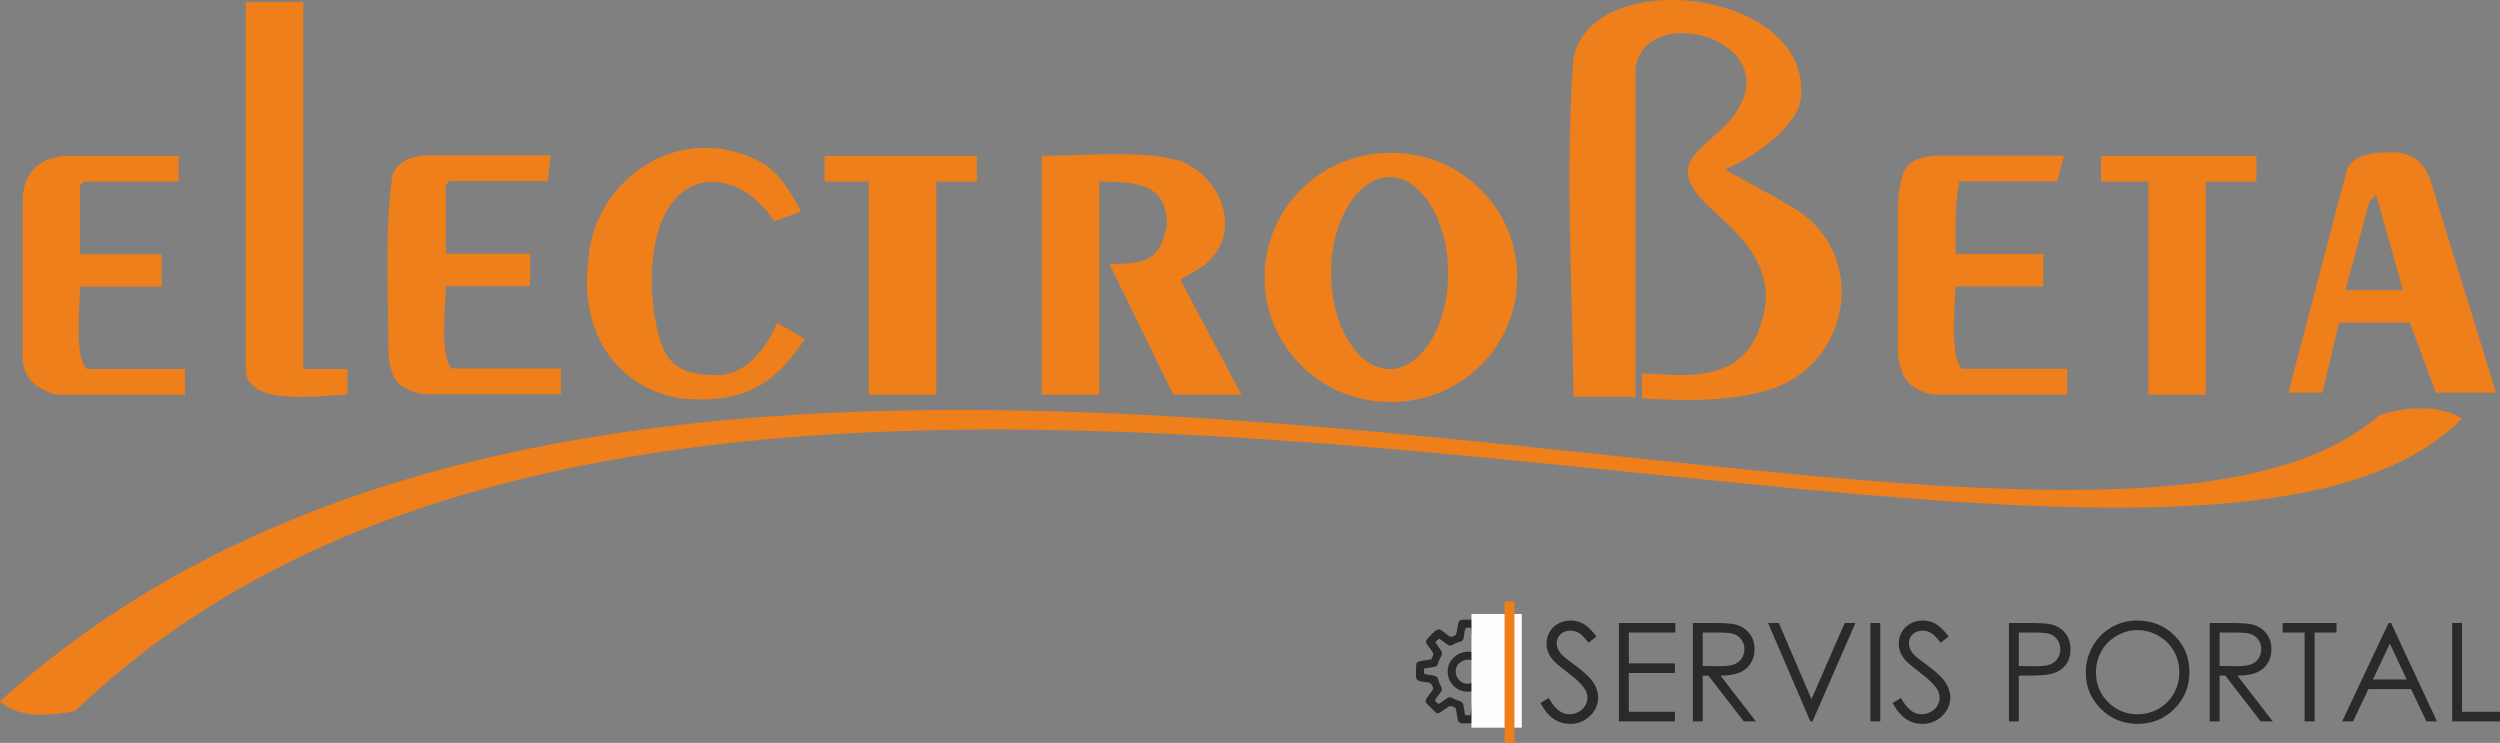 <?xml version="1.0" encoding="UTF-8"?>
<!DOCTYPE svg PUBLIC "-//W3C//DTD SVG 1.1//EN" "http://www.w3.org/Graphics/SVG/1.1/DTD/svg11.dtd">
<!-- Creator: CorelDRAW 2018 (64-Bit) -->
<svg xmlns="http://www.w3.org/2000/svg" xml:space="preserve" width="118.24mm" height="35.136mm" version="1.1" style="shape-rendering:geometricPrecision; text-rendering:geometricPrecision; image-rendering:optimizeQuality; fill-rule:evenodd; clip-rule:evenodd"
viewBox="0 0 11824 3513.6"
 xmlns:xlink="http://www.w3.org/1999/xlink">
 <rect x="0" y="0" width="11824" height="3513.6" fill="#808080" stroke="none"/>
 <defs>
  <style type="text/css">
   <![CDATA[
    .str0 {stroke:#FEFEFE;stroke-width:20;stroke-miterlimit:22.926}
    .fil1 {fill:#FEFEFE}
    .fil0 {fill:#2B2A29}
    .fil2 {fill:#EF7F1A}
    .fil3 {fill:#2B2A29;fill-rule:nonzero}
    .fil4 {fill:#EF7F1A;fill-rule:nonzero}
   ]]>
  </style>
   <mask id="id0">
  <linearGradient id="id1" gradientUnits="userSpaceOnUse" x1="11538.38" y1="4469.61" x2="14886.56" y2="3372.55">
   <stop offset="0" style="stop-opacity:1; stop-color:white"/>
   <stop offset="0.969" style="stop-opacity:-34.639; stop-color:white"/>
   <stop offset="1" style="stop-opacity:0; stop-color:white"/>
  </linearGradient>
    <rect style="fill:url(#id1)" x="-10" y="1921.1" width="11664.25" height="1469.12"/>
   </mask>
 </defs>
 <g id="Layer_x0020_1">
  <path class="fil0" d="M6769.86 3117.99c-74.63,14.79 -72.07,0.19 -72.59,55.2 -0.21,22.79 -5.02,42.65 16.55,48.11 42.75,10.82 49.54,-3.08 61.84,25.82 6.3,14.8 2.34,12.61 -20.57,44.08 -21.47,29.46 -14.82,28.6 12.35,55.76 39,38.96 23.66,33.55 86.09,-5.68 11.05,-6.96 31.57,8.39 31.95,9.13 3.42,17.14 5.19,36.26 8.97,53.21 4.91,22.12 24.19,17.29 46.78,17.41 23.5,0.12 42.32,5.13 47.37,-16.66 3.9,-16.89 6.78,-38.91 9.46,-56.2 33.2,-9.85 12.85,-18.3 61.03,15.64 7.52,5.3 19.73,16.28 32.77,8.19l46.83 -47.43c7.51,-16.39 -16.97,-38.91 -30.9,-59.99 -5.44,-8.22 0.02,-19.25 7.26,-31.3 75.2,-15.51 72.14,6.39 72.39,-75.52 0.09,-30.88 -13.3,-27.57 -41.03,-31.97 -7.95,-1.27 -25.39,-2.57 -30.58,-6.81 -3.9,-3.2 -10.48,-20.92 -9.29,-25.71 1.2,-4.78 25.65,-36.37 30.46,-43.73 13.51,-20.63 -11.61,-36.76 -21.11,-46.64 -9.87,-10.26 -24.23,-34.2 -45.79,-20.29 -13.57,8.77 -31.85,25.22 -45.73,31.27 -33.39,-16.21 -21.35,2.15 -31.22,-52.47 -6.72,-37.17 -13.26,-30.43 -51.92,-30.66 -40.63,-0.23 -40.62,-2.88 -47.52,35.09 -0.95,5.18 -5.7,32.74 -7.02,34.98 -3.9,6.54 -23.43,12.59 -28.52,10.37 -5.93,-2.62 -40.61,-32.03 -49.15,-34.16 -16.55,-4.16 -39.8,25.69 -48,33.45 -33.16,31.37 -9.89,32.01 15.59,75.9 5.99,10.29 -2.83,19.46 -6.75,31.61zm35.71 -97.15l-16.78 16.22c6.81,12.87 17.28,25.7 24.5,36.53 13.38,20.09 5.06,23.56 -3.66,42.44 -19.51,42.3 4.05,33.28 -74.49,45.84l0.24 24.46c11.06,4.45 36.32,6.55 49.63,9.93 18.64,4.72 15.31,17.96 23.76,37.19 9.21,20.87 17.94,23.01 2.61,43.97 -6.97,9.52 -20.3,26.61 -24.99,35.89 5.99,6.24 9.18,11.33 17,16.16 9.82,-4.68 27.71,-17.89 36.07,-23.97 20.93,-15.24 23.12,-5.82 43.19,2.97 15.36,6.74 32.81,6.44 37.22,21.6 4.56,15.69 6.02,35.97 9.14,52.28l25.01 0.8c13.15,-78.51 4.97,-57.07 46.24,-74.34 46.21,-19.35 17.86,-13.27 78.81,22.17 8.28,-3.98 10.72,-9.49 17.32,-15.06 -3.75,-10.1 -16.57,-25.24 -23.78,-35.63 -14.42,-20.74 -10,-20.8 0.88,-42.64 20.5,-41.19 -7.8,-34.83 74.66,-48.12l1.6 -25.14c-77.68,-10.08 -58.5,-9.79 -74.55,-46.44 -18.71,-42.7 -13.5,-19.97 21.89,-78.22l-15.71 -17.35c-9.58,3.23 -25.6,16.83 -35.22,23.83 -20.48,14.88 -21.2,7.94 -41.8,-1.75 -37.73,-17.78 -38.49,3.85 -47.63,-75.45l-22.06 -0.31c-10.42,8.09 -8.58,36.86 -12.36,49.89 -5.59,19.18 -20.16,15.68 -37.49,23.79 -18.9,8.85 -23.88,17.73 -43.45,3.12 -8.73,-6.55 -27.21,-21.15 -35.8,-24.66zm116.13 64.11c-45.02,10.45 -85.56,54.48 -72.42,112.42 10.07,44.48 54.28,83.74 112.16,72.09 42.6,-8.57 85.82,-54.69 72.51,-112.5 -10.4,-45.17 -54.43,-85.43 -112.25,-72.01zm4.81 37.54c-74.75,23.61 -39.38,127.48 29.52,109.2 25.35,-6.72 50.79,-34.47 40.32,-70.16 -7.47,-25.47 -35,-50.05 -69.84,-39.04z"/>
  <rect class="fil1 str0" x="6969.44" y="2913.78" width="218.02" height="517.8"/>
  <path class="fil2" style="mask:url(#id0)" d="M-0 3316.65c3234.09,-2931.59 9782.87,-68.18 11251.31,-1351.34 141.08,-51.15 307.3,-43.84 392.94,14.63 -1420.59,1438.96 -8274.16,-1512.07 -11289.09,1383 -161.24,31.61 -284.64,21.9 -355.16,-46.29z"/>
  <path class="fil2" d="M-0 3316.65c3234.09,-2931.59 9782.87,-68.18 11251.31,-1351.34 141.08,-51.15 307.3,-43.84 392.94,14.63 -1420.59,1438.96 -8274.16,-1512.07 -11289.09,1383 -161.24,31.61 -284.64,21.9 -355.16,-46.29z"/>
  <path class="fil2" d="M6572.29 837.55c148.51,0 276.97,203.3 276.97,454.09 0,250.78 -128.46,454.09 -276.97,454.09 -148.5,0 -276.96,-203.31 -276.96,-454.09 0,-250.79 128.46,-454.09 276.96,-454.09zm6.21 -114.85c334.37,0 597.36,263.89 597.36,589.42 0,325.53 -262.99,589.41 -597.36,589.41 -334.38,0 -597.37,-263.88 -597.37,-589.41 0,-325.53 262.99,-589.42 597.37,-589.42z"/>
  <path class="fil2" d="M5597.07 766.43c226.71,109.56 274.54,398.5 53.88,516.66 -20.94,12.62 -68.43,39.31 -68.43,39.31l289.09 544.45 -322.37 0 -302.19 -618.37c176.29,0 239.21,-17.07 271.97,-185.03 0,-187.46 -128.44,-204.49 -319.81,-204.49l0 1007.89 -272.03 0 0 -1129.67c191.43,0 496.16,-31.6 669.89,29.25z"/>
  <polygon class="fil2" points="4619.97,737.18 4619.97,858.96 4428.54,858.96 4428.54,1866.85 4108.73,1866.85 4108.73,858.96 3899.67,858.96 3899.67,737.18 "/>
  <path class="fil2" d="M3355.69 858.96c-319.86,31.61 -304.73,567.2 -224.13,776.6 45.35,114.42 128.4,133.9 241.79,138.76 158.64,9.77 256.86,-138.76 302.18,-248.3l130.97 77.88c-143.54,216.7 -289.62,309.18 -594.37,279.99 -334.95,-63.29 -465.92,-357.87 -430.63,-635.41 12.61,-389.52 428.12,-688.98 815.98,-482.05 80.55,41.39 143.53,141.22 191.38,233.71l-125.9 46.27c-65.48,-92.52 -161.22,-187.45 -307.27,-187.45z"/>
  <path class="fil2" d="M2506.99 1353.14l-397.92 0c0,63.31 -32.75,343.28 30.21,389.52l17.64 0 496.11 0 0 121.72 -657.28 0c-110.82,-29.19 -143.58,-60.86 -158.65,-184.99 0,-279.97 -17.65,-572.11 15.07,-822.89 0,-92.51 110.82,-121.73 161.19,-121.73l591.84 0 -15.13 121.73 -465.92 0 -15.08 17.04 0 0 0 326.26 397.92 0 0 153.34z"/>
  <path class="fil2" d="M1643.16 1866.85c-113.33,0 -481.03,63.31 -481.03,-121.74l0 -34.06 0 -1701.76 271.97 0 0 1735.82c65.48,0 161.22,0 209.06,0l0 121.74z"/>
  <path class="fil2" d="M764.21 1202.2l0 153.38 -385.3 0c0,63.33 -30.22,343.29 32.71,389.53l32.77 0 430.63 0 0 121.74 -609.44 0c-95.7,-29.22 -158.66,-75.49 -158.66,-185.05l0 -727.91c0,-124.19 62.96,-202.08 193.89,-216.71l544 0 0 121.78 -448.26 0 -17.64 17.03 0 0 0 326.21 385.3 0z"/>
  <path class="fil2" d="M11206.08 953.89l-113.31 418.73 271.97 0 -125.93 -450.39 -32.73 31.66zm-221.62 903.23l-161.17 0 269.48 -1027.42c17.63,-109.55 146.04,-109.55 241.77,-109.55 143.54,17.03 158.66,124.18 191.37,233.74l279.56 903.23 -284.59 0 -123.38 -331.1 -334.98 0 -78.06 331.1z"/>
  <polygon class="fil2" points="10672.18,737.18 10672.18,858.96 10432.92,858.96 10432.92,1866.85 10160.94,1866.85 10160.94,858.96 9936.81,858.96 9936.81,737.18 "/>
  <path class="fil2" d="M8516.27 475.98c-32.12,151.11 -264.57,288.46 -359.86,325.81 0,0 331.8,177.51 375.19,213.99 293.52,226.37 211.82,695.43 -145.46,821.87 -181.26,60.79 -405.81,60.79 -620.23,46.19l0 -117.67c66.37,0 114.85,7.17 181.22,8.25 257.75,0 372.65,-109.43 405.8,-354.98 0,-216.45 -148.05,-325.85 -293.51,-464.45 -160.78,-170.22 -37.85,-230.4 96.99,-357.43 369.89,-386.37 -366.08,-613.79 -421.1,-277.23l0 1556.46 -293.51 0c-3.61,-525.23 -41.31,-1053.64 0,-1602.64 92.44,-448.69 1145.55,-322.17 1074.47,201.83z"/>
  <path class="fil2" d="M9248.37 1201.47l415.56 0 0 153.39 -415.56 0c0,63.32 -30.2,343.29 32.71,389.52l15.13 0 481.04 0 0 121.74 -639.7 0c-113.32,-29.21 -143.53,-75.48 -161.16,-185.05l0 -727.9c17.63,-153.4 30.2,-202.09 176.3,-216.72l609.43 0 -32.71 121.78 -463.41 0 -2.67 17.48c-17.64,107.1 -14.96,216.22 -14.96,325.76z"/>
  <path class="fil3" d="M7285.56 3324.79l39.55 -23.77c27.88,51.42 60.07,77.14 96.59,77.14 15.67,0 30.36,-3.67 44.08,-10.91 13.72,-7.24 24.21,-17.07 31.34,-29.28 7.24,-12.21 10.81,-25.18 10.81,-38.9 0,-15.56 -5.3,-30.79 -15.89,-45.81 -14.59,-20.64 -41.17,-45.6 -79.95,-74.66 -38.9,-29.39 -63.1,-50.57 -72.61,-63.64 -16.53,-21.94 -24.74,-45.71 -24.74,-71.21 0,-20.2 4.86,-38.67 14.58,-55.32 9.72,-16.63 23.45,-29.71 41.17,-39.32 17.72,-9.62 36.84,-14.37 57.58,-14.37 22.05,0 42.69,5.39 61.81,16.31 19.12,10.8 39.44,30.79 60.83,59.86l-38.04 28.84c-17.61,-23.22 -32.63,-38.56 -45.04,-45.91 -12.43,-7.46 -25.94,-11.13 -40.52,-11.13 -18.91,0 -34.36,5.72 -46.36,17.07 -11.99,11.45 -18.04,25.39 -18.04,42.14 0,10.04 2.16,19.87 6.37,29.39 4.22,9.5 12,19.77 23.23,31.01 6.05,5.83 26.26,21.39 60.4,46.46 40.41,29.82 68.18,56.29 83.2,79.41 15.01,23.23 22.58,46.57 22.58,70.02 0,33.71 -12.85,63.1 -38.47,87.95 -25.71,24.95 -56.93,37.38 -93.67,37.38 -28.31,0 -54.03,-7.56 -77.04,-22.69 -23.01,-15.13 -44.3,-40.52 -63.75,-76.06zm371.47 -378.38l266.45 0 0 45.37 -219.77 0 0 145.87 217.82 0 0 45.38 -217.82 0 0 183.46 217.82 0 0 45.38 -264.5 0 0 -465.46zm349.53 0l92.92 0c51.75,0 86.87,2.15 105.24,6.37 27.77,6.26 50.24,19.78 67.52,40.63 17.41,20.74 26.04,46.34 26.04,76.71 0,25.28 -5.94,47.53 -17.93,66.66 -11.89,19.23 -28.96,33.71 -51.21,43.55 -22.15,9.83 -52.84,14.8 -91.95,15.01l167.58 216.53 -57.16 0 -167.58 -216.53 -26.8 0 0 216.53 -46.67 0 0 -465.46zm46.67 45.37l0 158.19 80.39 0.65c31.23,0 54.24,-2.93 69.15,-8.87 14.91,-5.94 26.58,-15.34 35.01,-28.3 8.32,-12.97 12.53,-27.45 12.53,-43.55 0,-15.55 -4.21,-29.82 -12.74,-42.57 -8.43,-12.75 -19.56,-21.82 -33.39,-27.34 -13.73,-5.5 -36.63,-8.21 -68.61,-8.21l-82.34 0zm309.24 -45.37l50.68 0 154.5 360.33 157.1 -360.33 50.68 0 -202.91 465.46 -10.38 0 -199.67 -465.46zm483.73 0l46.67 0 0 465.46 -46.67 0 0 -465.46zm105.01 378.38l39.55 -23.77c27.88,51.42 60.07,77.14 96.59,77.14 15.67,0 30.36,-3.67 44.08,-10.91 13.72,-7.24 24.21,-17.07 31.34,-29.28 7.24,-12.21 10.8,-25.18 10.8,-38.9 0,-15.56 -5.29,-30.79 -15.88,-45.81 -14.59,-20.64 -41.17,-45.6 -79.95,-74.66 -38.9,-29.39 -63.1,-50.57 -72.61,-63.64 -16.53,-21.94 -24.74,-45.71 -24.74,-71.21 0,-20.2 4.86,-38.67 14.58,-55.32 9.72,-16.63 23.45,-29.71 41.17,-39.32 17.72,-9.62 36.84,-14.37 57.58,-14.37 22.04,0 42.69,5.39 61.81,16.31 19.12,10.8 39.44,30.79 60.83,59.86l-38.04 28.84c-17.61,-23.22 -32.63,-38.56 -45.05,-45.91 -12.42,-7.46 -25.93,-11.13 -40.51,-11.13 -18.91,0 -34.36,5.72 -46.36,17.07 -12,11.45 -18.04,25.39 -18.04,42.14 0,10.04 2.15,19.87 6.37,29.39 4.21,9.5 12,19.77 23.23,31.01 6.05,5.83 26.26,21.39 60.4,46.46 40.41,29.82 68.18,56.29 83.19,79.41 15.02,23.23 22.59,46.57 22.59,70.02 0,33.71 -12.86,63.1 -38.47,87.95 -25.72,24.95 -56.94,37.38 -93.67,37.38 -28.32,0 -54.03,-7.56 -77.04,-22.69 -23.01,-15.13 -44.3,-40.52 -63.75,-76.06zm550.29 -378.38l92.81 0c53.16,0 89.14,2.26 107.73,6.91 26.57,6.59 48.3,19.98 65.15,40.41 16.96,20.31 25.39,45.91 25.39,76.71 0,31.01 -8.22,56.51 -24.74,76.71 -16.43,20.1 -39.12,33.6 -67.97,40.63 -21.17,5.08 -60.61,7.56 -118.42,7.56l-33.28 0 0 216.53 -46.67 0 0 -465.46zm46.67 45.37l0 158.19 78.88 0.96c31.87,0 55.21,-2.91 70.01,-8.74 14.81,-5.84 26.48,-15.13 34.91,-28.1 8.42,-12.96 12.63,-27.55 12.63,-43.54 0,-15.56 -4.21,-29.93 -12.63,-42.89 -8.43,-12.97 -19.67,-22.15 -33.5,-27.67 -13.83,-5.5 -36.42,-8.21 -67.96,-8.21l-82.34 0zm558.93 -57.04c70.45,0 129.44,23.55 176.87,70.55 47.43,47 71.21,104.91 71.21,173.63 0,68.17 -23.67,125.99 -70.99,173.42 -47.43,47.43 -105.14,71.2 -173.31,71.2 -68.94,0 -127.17,-23.66 -174.6,-70.88 -47.43,-47.21 -71.21,-104.37 -71.21,-171.47 0,-44.73 10.81,-86.11 32.41,-124.36 21.62,-38.14 51.12,-68.07 88.5,-89.68 37.28,-21.61 77.69,-32.41 121.12,-32.41zm2.05 45.38c-34.35,0 -66.99,8.96 -97.89,26.9 -30.79,17.93 -54.88,42.03 -72.28,72.39 -17.29,30.47 -25.94,64.28 -25.94,101.67 0,55.21 19.13,101.89 57.49,139.93 38.35,38.13 84.6,57.15 138.62,57.15 36.2,0 69.59,-8.76 100.27,-26.26 30.79,-17.5 54.78,-41.49 71.96,-71.84 17.18,-30.37 25.82,-64.08 25.82,-101.25 0,-36.95 -8.64,-70.33 -25.82,-100.16 -17.18,-29.82 -41.49,-53.7 -72.72,-71.63 -31.22,-17.94 -64.39,-26.9 -99.51,-26.9zm342.08 -33.71l92.92 0c51.75,0 86.87,2.15 105.24,6.37 27.77,6.26 50.24,19.78 67.52,40.63 17.41,20.74 26.04,46.34 26.04,76.71 0,25.28 -5.94,47.53 -17.93,66.66 -11.89,19.23 -28.96,33.71 -51.21,43.55 -22.15,9.83 -52.84,14.8 -91.95,15.01l167.58 216.53 -57.16 0 -167.58 -216.53 -26.8 0 0 216.53 -46.67 0 0 -465.46zm46.67 45.37l0 158.19 80.4 0.65c31.22,0 54.23,-2.93 69.14,-8.87 14.91,-5.94 26.58,-15.34 35.01,-28.3 8.32,-12.97 12.53,-27.45 12.53,-43.55 0,-15.55 -4.21,-29.82 -12.74,-42.57 -8.43,-12.75 -19.56,-21.82 -33.39,-27.34 -13.73,-5.5 -36.63,-8.21 -68.61,-8.21l-82.34 0zm298.22 0l0 -45.37 254.77 0 0 45.37 -103.73 0 0 420.09 -47.32 0 0 -420.09 -103.72 0zm512.67 -45.37l217.18 465.46 -50.03 0 -72.71 -153 -201.73 0 -72.28 153 -51.86 0 219.76 -465.46 11.67 0zm-5.83 97.67l-80.06 169.42 159.8 0 -79.74 -169.42zm294.76 -97.67l46.67 0 0 420.08 179.58 0 0 45.38 -226.25 0 0 -465.46z"/>
  <polygon class="fil4" points="7116.04,2844.67 7162.71,2844.67 7162.71,3513.61 7116.04,3513.61 "/>
 </g>
</svg>
